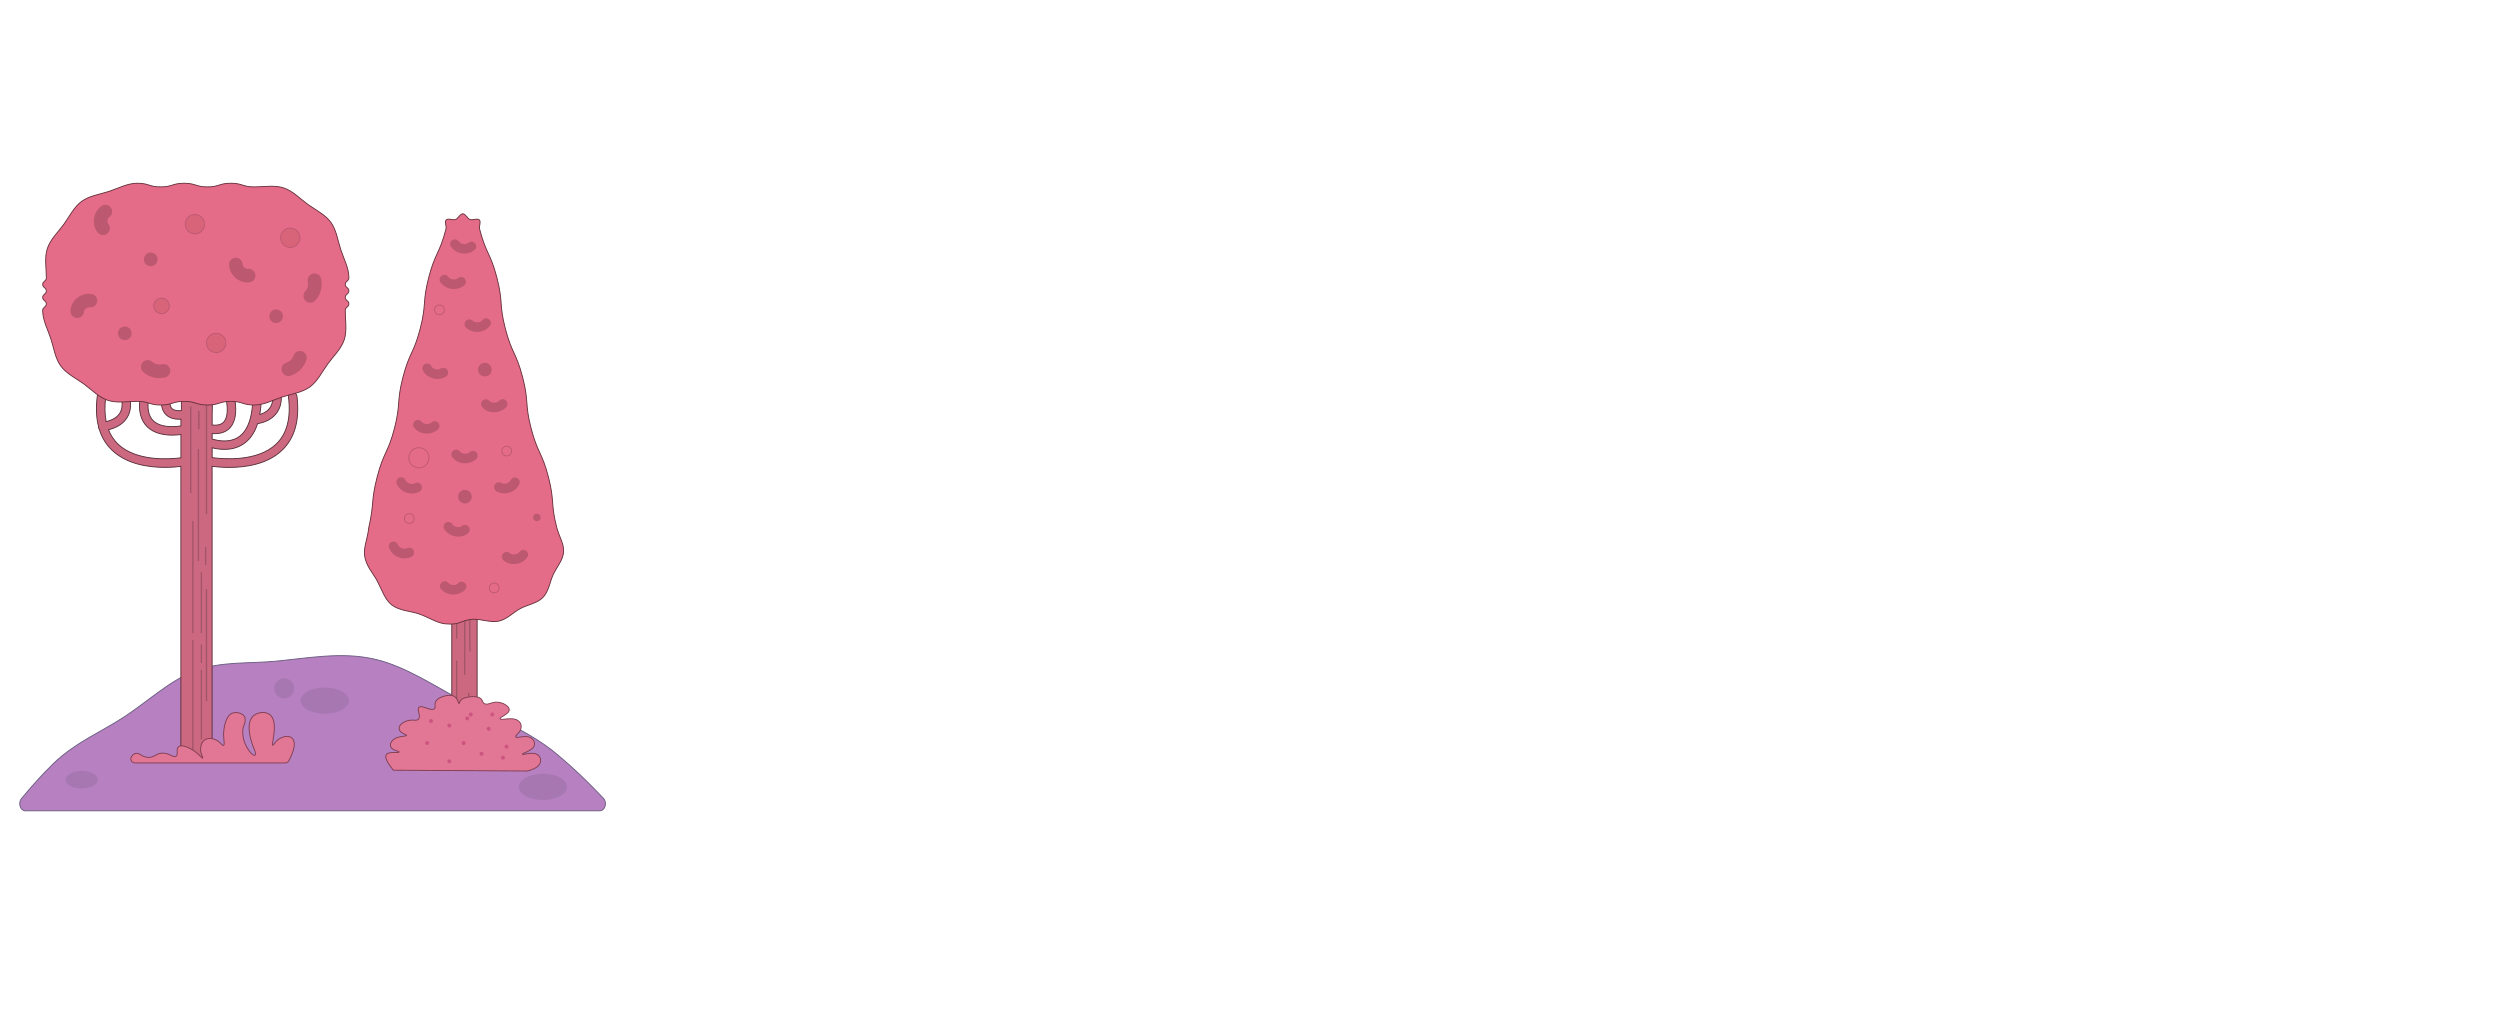 <svg version="1.1" id="Layer_2_00000024710647322581625730000015237847114803384196_" xmlns="http://www.w3.org/2000/svg" x="0" y="0" viewBox="0 0 5476 2249.7" style="enable-background:new 0 0 5476 2249.7" xml:space="preserve"><style>.st1{fill:#a777b2}.st2,.st3{fill:#cc6981;stroke:#592e38;stroke-width:2;stroke-miterlimit:10}.st3{fill:none;stroke:#a35467;stroke-width:3;stroke-linecap:round}.st4{fill:#e56c89}.st5{fill:none;stroke:#662f3a;stroke-width:2;stroke-miterlimit:10}.st6{fill:#bc5870}.st7,.st8,.st9{fill:#d8647a;stroke:#bc5870;stroke-width:2;stroke-miterlimit:10}.st8,.st9{fill:none}.st9{fill:#e27695;stroke:#7f3d4f}.st10{fill:#cc547f}</style><path d="M55.7 1776h1258c11.6 0 16.9-17.9 8.1-27.3-33.1-35.1-66.4-67.2-102.3-97-62-51.4-132.9-77.3-197.2-111.3-68.3-36.1-133-80.9-202.2-96.7-72.1-16.4-145.2-2.1-216.4 4.6-58.2 5.6-118.6-.1-175 20.7-55.2 20.4-103.4 66.2-155.9 100.8-50.6 33.2-108.1 56.6-155.3 102.2-25.3 24.5-48.1 50.1-70.6 77.4-7.9 9.8-2.4 26.6 8.8 26.6z" style="fill:#b680c1;stroke:#685c7f;stroke-width:2;stroke-miterlimit:10"/><ellipse class="st1" cx="1189.3" cy="1723.6" rx="52.8" ry="28.7"/><ellipse class="st1" cx="711.4" cy="1534.7" rx="52.8" ry="28.7"/><ellipse class="st1" cx="1119.3" cy="1655.5" rx="21.9" ry="21.8"/><ellipse class="st1" cx="622.7" cy="1507.8" rx="21.9" ry="21.8"/><ellipse class="st1" cx="178.9" cy="1707.8" rx="35.3" ry="19.2"/><path class="st2" d="M650.4 867.8c-.6-5.1-5.3-8.7-10.4-8.1-5.1.6-8.7 5.3-8.1 10.4 5.7 46.1-3.6 80.9-27.8 103.4-41 38.1-114.3 32.3-139.4 28.9v-21.6c7.6 1.9 17 3.5 26.9 3.5 12.8 0 26.6-2.6 39.3-10.4 15.3-9.4 26.5-24.8 33.3-46 5.7-.9 14-2.8 22.4-7.1 13.8-7.1 30.2-21.9 29.7-52-.1-5.1-4.3-9.2-9.5-9.1-5.1.1-9.2 4.3-9.1 9.5.3 16.5-5.9 27.9-19.1 34.9-3.2 1.7-6.5 2.9-9.5 3.8 1.8-10.4 2.9-21.8 3.2-34.2.1-5.1-4-9.4-9.1-9.5s-9.4 4-9.5 9.1c-.4 16.5-2.2 30.9-5.4 43.1-.2.4-.3.9-.4 1.3-5.3 19.2-14.3 32.8-26.7 40.5-18.9 11.7-42.6 7.6-56.5 3.5v-12.1c2.1.2 4.2.3 6.2.3 11.6 0 21.6-3.2 29.1-9.4 15-12.4 19.7-35.4 14-68.5-.9-5.1-5.7-8.4-10.8-7.6-5.1.9-8.5 5.7-7.6 10.8 4.5 25.6 1.9 43.2-7.4 50.9-6.3 5.2-15.7 5.8-23.5 4.8v-23.2c0-3.3 1.8-46.7-1.3-46.7-6.5 0-20.8-4.4-64.1-4.4-3.6 0-1.4 40.8-1.9 42.7-6.4.7-15 .5-20-3.7-4.4-3.7-6-10.8-4.9-21.1.6-5.1-3.1-9.7-8.2-10.3-5.1-.6-9.7 3.1-10.3 8.2-1.9 16.9 1.9 29.5 11.4 37.5 6.5 5.5 15.6 8.4 26.4 8.4.8 0 1.7 0 2.5-.1.7 0 1.4-.1 2-.1V933c-4.9.7-11.4 1.4-18.7 1.5-12.8.1-30.4-2.1-41.5-12.5-10.9-10.2-14.4-27.5-10.2-51.3.9-5.1-2.5-9.9-7.6-10.8s-9.9 2.5-10.8 7.6c-5.3 30.4 0 53.4 15.9 68.2 14.9 13.9 36.2 17.4 53.9 17.4 7.2 0 13.7-.6 19-1.3v51c-27 3.4-97.1 7.8-137-29.2-9.5-8.9-16.7-19.6-21.6-32.3 19.4-4.8 33.2-14 41.1-27.3 13.2-22.2 4.5-47.1 4.1-48.1-1.7-4.8-7.1-7.3-11.9-5.6-4.8 1.7-7.3 7.1-5.6 11.9.1.2 6 17.8-2.6 32.3-5.4 9.1-15.6 15.4-30.3 19-3.1-15.6-3.5-33.4-1-53.3.6-5.1-3-9.7-8.1-10.4-5.1-.6-9.7 3-10.4 8.1-3 24.6-2.2 46.4 2.6 65.5-.1.8-.1 1.6 0 2.4.2 1.6.9 3.1 1.8 4.3 5.7 18.7 15.5 34.4 29.2 47.1 32.1 29.8 79 36.5 114.5 36.5 14 0 26.3-1 35.1-2.1v610.7c0 18.9 15.3 34.2 34.2 34.2 18.9 0 34.2-15.3 34.2-34.2v-610.9c9 1.2 22.2 2.4 37.5 2.4 35.5 0 82.5-6.7 114.5-36.5 29-26.9 40.3-67 33.8-119.5z"/><path class="st3" d="M417.8 891.6v187.1m16.8-94.1v243m-12.1-84.8v243m18.6-131.3v131.3m0 26.9v38.2m0 17.6v149.9m11.2-736.1v243m0 166.4v243m-1.9-336v38.2m-27.9 166.5v252.3m13-754.8v38.2"/><path class="st4" d="M764.2 608.7c0 7.1-8 7.1-8 14.2s8 7.1 8 14.2-8 7.1-8 14.2 8 7.1 8 14.2-8 7.1-8 14.2c0 21.9 4.3 44.3-2.1 64.1-6.7 20.5-23.5 36-36 53.1-12.5 17.2-22.2 38-39.4 50.6-17.1 12.4-39.7 15.2-60.2 21.9-19.8 6.4-39.7 17.7-61.6 17.7-25.6 0-25.6-8-51.2-8s-25.6 8-51.2 8-25.6-8-51.2-8-25.6 8-51.2 8-25.6-8-51.2-8c-21.9 0-44.3 4.3-64.1-2.1-20.5-6.7-36-23.5-53.1-36-17.2-12.5-38-22.2-50.6-39.4-12.4-17.1-15.2-39.7-21.9-60.2-6.4-19.8-17.7-39.7-17.7-61.6 0-7.1 8-7.1 8-14.2s-8-7.1-8-14.2 8-7.1 8-14.2-8-7.1-8-14.2 8-7.1 8-14.2c0-21.9-4.3-44.3 2.1-64.1 6.7-20.5 23.5-36 36-53.1 12.5-17.2 22.2-38 39.4-50.6 17.1-12.4 39.7-15.2 60.2-21.9 19.8-6.4 39.7-17.7 61.6-17.7 25.6 0 25.6 8 51.2 8s25.6-8 51.2-8 25.6 8 51.2 8 25.6-8 51.2-8 25.6 8 51.2 8c21.9 0 44.3-4.3 64.1 2.1 20.5 6.7 36 23.5 53.1 36 17.2 12.5 38 22.2 50.6 39.4 12.4 17.1 15.2 39.7 21.9 60.2 6.4 19.8 17.7 39.7 17.7 61.6z"/><path class="st5" d="M764.2 608.7c0 7.1-8 7.1-8 14.2s8 7.1 8 14.2-8 7.1-8 14.2 8 7.1 8 14.2-8 7.1-8 14.2c0 21.9 4.3 44.3-2.1 64.1-6.7 20.5-23.5 36-36 53.1-12.5 17.2-22.2 38-39.4 50.6-17.1 12.4-39.7 15.2-60.2 21.9-19.8 6.4-39.7 17.7-61.6 17.7-25.6 0-25.6-8-51.2-8s-25.6 8-51.2 8-25.6-8-51.2-8-25.6 8-51.2 8-25.6-8-51.2-8c-21.9 0-44.3 4.3-64.1-2.1-20.5-6.7-36-23.5-53.1-36-17.2-12.5-38-22.2-50.6-39.4-12.4-17.1-15.2-39.7-21.9-60.2-6.4-19.8-17.7-39.7-17.7-61.6 0-7.1 8-7.1 8-14.2s-8-7.1-8-14.2 8-7.1 8-14.2-8-7.1-8-14.2 8-7.1 8-14.2c0-21.9-4.3-44.3 2.1-64.1 6.7-20.5 23.5-36 36-53.1 12.5-17.2 22.2-38 39.4-50.6 17.1-12.4 39.7-15.2 60.2-21.9 19.8-6.4 39.7-17.7 61.6-17.7 25.6 0 25.6 8 51.2 8s25.6-8 51.2-8 25.6 8 51.2 8 25.6-8 51.2-8 25.6 8 51.2 8c21.9 0 44.3-4.3 64.1 2.1 20.5 6.7 36 23.5 53.1 36 17.2 12.5 38 22.2 50.6 39.4 12.4 17.1 15.2 39.7 21.9 60.2 6.4 19.8 17.7 39.7 17.7 61.6z"/><path class="st6" d="M273.3 745c3.8 0 7.9-1.7 10.6-4.4 2.6-2.6 4.6-6.9 4.4-10.6-.2-3.9-1.4-7.9-4.4-10.6-2.9-2.7-6.5-4.4-10.6-4.4-3.8 0-7.9 1.7-10.6 4.4-2.6 2.6-4.6 6.9-4.4 10.6.2 3.9 1.4 7.9 4.4 10.6 2.9 2.7 6.5 4.4 10.6 4.4zm-50-294.4c-2.1 1.4-4.2 3-6 4.8-1.9 1.8-3.4 4-4.9 6-2.3 3.2-3.9 7.1-5.1 10.8-.4 1.3-.7 2.7-1 4-.4 2.6-.8 5.3-.9 8 0 2 .3 4 .5 6 .3 2 .6 4 1.2 6 .8 2.6 1.9 5.1 3.1 7.5 1.3 2.5 3.1 4.7 4.9 6.9 2.3 2.8 7.1 4.4 10.6 4.4 3.7 0 8.1-1.6 10.6-4.4 2.6-2.9 4.6-6.6 4.4-10.6-.2-1.3-.4-2.7-.5-4-.7-2.5-2-4.7-3.9-6.6-.2-.2-.4-.5-.6-.8.8 1 1.6 2 2.3 3-1.2-1.5-2.1-3.2-2.8-4.9l1.5 3.6c-.8-2-1.3-4-1.7-6.1.2 1.3.4 2.7.5 4-.3-2.4-.3-4.9 0-7.3-.2 1.3-.4 2.7-.5 4 .3-2.4 1-4.8 1.9-7.1l-1.5 3.6c.8-2 1.9-3.8 3.2-5.5-.8 1-1.6 2-2.3 3 1.2-1.5 2.5-2.9 4-4-1 .8-2 1.6-3 2.3.3-.3.7-.5 1-.8 3.3-2.2 5.8-5 6.9-9 1-3.6.5-8.4-1.5-11.6-2.1-3.2-5.1-6-9-6.9-3.6-.6-8.1-.6-11.4 1.7zm419.3 329.1c-.4 1.2-.8 2.3-1.3 3.5l1.5-3.6c-1.3 2.9-2.9 5.7-4.8 8.2.8-1 1.6-2 2.3-3-2 2.6-4.4 5-7 7 1-.8 2-1.6 3-2.3-2.6 2-5.5 3.7-8.6 5l3.6-1.5c-1.1.5-2.3.9-3.5 1.2-3.7 1.1-7 3.5-9 6.9-1.9 3.2-2.7 8-1.5 11.6s3.4 7.1 6.9 9 7.7 2.7 11.6 1.5c16.9-5.2 30.3-18.5 35.6-35.4 1.1-3.6.4-8.3-1.5-11.6-1.8-3.1-5.4-6.1-9-6.9-3.8-.9-8.1-.7-11.6 1.5-3.2 2.1-5.5 5.1-6.7 8.9z"/><circle class="st7" cx="635.8" cy="520.8" r="21.2"/><path class="st6" d="M354 798c-1.3.3-2.6.6-3.8.7 1.3-.2 2.7-.4 4-.5-3.4.4-6.8.4-10.2 0 1.3.2 2.7.4 4 .5-3.4-.5-6.7-1.4-9.8-2.7l3.6 1.5c-3-1.3-5.8-2.9-8.5-4.9 1 .8 2 1.6 3 2.3-.7-.6-1.4-1.1-2.1-1.8-3-2.7-6.5-4.4-10.6-4.4-3.7 0-8.1 1.6-10.6 4.4-2.6 2.9-4.6 6.6-4.4 10.6.2 3.8 1.4 8 4.4 10.6 6.5 5.8 14.2 10.2 22.8 12.3 8.6 2.2 17.6 2.2 26.2.1 3.6-.9 7.1-3.7 9-6.9 1.9-3.2 2.7-8 1.5-11.6s-3.4-7.1-6.9-9c-3.6-1.6-7.5-2.2-11.6-1.2z"/><circle class="st7" cx="353.9" cy="670.1" r="17"/><circle class="st7" cx="473.5" cy="751.2" r="21.2"/><path class="st6" d="M201.9 644.3c-3-.5-6.1-1-9.1-.8s-6.1.6-9 1.4c-2.9.8-5.7 2-8.3 3.4s-4.9 3.2-7.2 5c-3.7 2.9-6.9 6.8-9.2 10.9-3.1 5.4-4.6 11.1-5 17.3-.3 3.7 1.9 8.1 4.4 10.6 2.6 2.6 6.9 4.6 10.6 4.4 3.9-.2 7.9-1.4 10.6-4.4.8-1 1.6-2 2.3-3 1.4-2.3 2-4.9 2-7.6 0-.5.1-.9.1-1.4-.2 1.3-.4 2.7-.5 4 .3-2 .8-4 1.6-5.9l-1.5 3.6c.9-2 2-3.8 3.3-5.6-.8 1-1.6 2-2.3 3 1.4-1.8 3.1-3.4 4.9-4.8-1 .8-2 1.6-3 2.3 1.8-1.4 3.8-2.6 5.9-3.5l-3.6 1.5c2.1-.9 4.3-1.5 6.6-1.8-1.3.2-2.7.4-4 .5 1.9-.2 3.9-.2 5.8 0-1.3-.2-2.7-.4-4-.5.2 0 .5.1.7.1 2 .6 4 .7 6 .3 2-.1 3.9-.7 5.6-1.8 3.1-1.8 6.1-5.4 6.9-9 .9-3.8.7-8.1-1.5-11.6-2.1-2.8-5.3-6-9.1-6.6zm403 63.4c3.8 0 7.9-1.7 10.6-4.4 2.6-2.6 4.6-6.9 4.4-10.6-.2-3.9-1.4-7.9-4.4-10.6-2.9-2.7-6.5-4.4-10.6-4.4-3.8 0-7.9 1.7-10.6 4.4-2.6 2.6-4.6 6.9-4.4 10.6.2 3.9 1.4 7.9 4.4 10.6 2.9 2.7 6.5 4.4 10.6 4.4z"/><circle class="st7" cx="426.9" cy="491.1" r="21.2"/><path class="st6" d="M501.7 579.4c.2 6.2 1.7 11.7 4.5 17.3 1.4 2.7 3.2 5.1 5.1 7.4 1.1 1.4 2.3 2.6 3.6 3.8 4.7 4.1 9.4 6.9 15.3 9 2.8 1 5.7 1.3 8.7 1.7 1.9.2 3.7.3 5.6.1 2.1.1 4-.4 5.8-1.3 1.9-.6 3.5-1.6 4.8-3.1 2.6-2.6 4.6-6.9 4.4-10.6-.2-3.9-1.4-7.9-4.4-10.6-2.7-2.5-6.7-4.8-10.6-4.4-1.9.2-3.7.2-5.6-.1 1.3.2 2.7.4 4 .5-2.1-.3-4.1-.9-6-1.6l3.6 1.5c-2.2-.9-4.2-2.1-6-3.5 1 .8 2 1.6 3 2.3-1.9-1.4-3.5-3.1-5-4.9.8 1 1.6 2 2.3 3-1.4-1.8-2.5-3.6-3.4-5.7l1.5 3.6c-.8-1.9-1.4-3.9-1.7-6 .2 1.3.4 2.7.5 4-.1-.8-.2-1.6-.2-2.4-.1-3.9-1.6-7.8-4.4-10.6-2.6-2.6-6.9-4.6-10.6-4.4-3.9.2-7.9 1.4-10.6 4.4-2.5 2.9-4.3 6.6-4.2 10.6zm-171.5 3.7c3.8 0 7.9-1.7 10.6-4.4 2.6-2.6 4.6-6.9 4.4-10.6-.2-3.9-1.4-7.9-4.4-10.6-2.9-2.7-6.5-4.4-10.6-4.4-3.8 0-7.9 1.7-10.6 4.4-2.6 2.6-4.6 6.9-4.4 10.6.2 3.9 1.4 7.9 4.4 10.6 2.9 2.7 6.5 4.4 10.6 4.4z"/><g><path class="st6" d="M674.4 617.8c.2 1 .4 2 .6 3.1-.2-1.3-.4-2.7-.5-4 .4 3.3.4 6.7 0 10 .2-1.3.4-2.7.5-4-.5 3.5-1.4 6.8-2.7 10.1l1.5-3.6c-1.3 3-2.9 5.8-4.8 8.4.8-1 1.6-2 2.3-3-.7.9-1.5 1.8-2.3 2.7-2.7 2.9-4.4 6.6-4.4 10.6 0 3.7 1.6 8.1 4.4 10.6 2.9 2.6 6.6 4.6 10.6 4.4 3.9-.2 7.9-1.5 10.6-4.4 5.9-6.4 10.4-14.1 12.6-22.6 2.3-8.6 2.4-17.5.5-26.2-.8-3.6-3.8-7.2-6.9-9-3.2-1.9-8-2.7-11.6-1.5s-7.1 3.4-9 6.9c-1.9 3.7-2.4 7.5-1.4 11.5z"/></g><g><path class="st2" d="M989.6 1252.2h55.5v376.9h-55.5v-376.9z"/><path class="st3" d="M1000.3 1305.2c-.2 13.2-.2 27.2 0 39.8m0 15.4v37.3m17.6-72.5v151.6m11.4-171.8c-.3 40.4-.3 80.4 0 120.8m-29 22.4v151.6m26.4-81.3v98.8"/><path class="st4" d="M1037.2 1356.3c19.1 0 38.5 7.9 55.2 4.2 18.6-4.1 32.2-19.6 47.4-27.6 16.7-8.7 37.1-11.6 49.3-24.1 12.9-13.2 15.1-33.7 22.5-50 7.5-16.3 21.5-31.5 22.9-49.8 1.3-17.4-10.1-34.6-14.8-52.8-14.1-54.5-4.4-57-18.5-111.6-14.1-54.5-23.8-52-37.9-106.6-14.1-54.5-4.4-57-18.5-111.6-14.1-54.5-23.8-52-37.9-106.6-14.1-54.5-4.4-57-18.5-111.6-14.1-54.5-23.8-52-37.9-106.6-1.6-6.1 3.6-16-.6-20s-14.5 1.3-20.3-.7c-5.5-1.9-9.9-12.6-15.9-12.6s-10.3 10.7-15.9 12.6c-5.8 2-16.1-3.4-20.3.7-4.2 4 1 13.9-.6 20-14.1 54.5-23.8 52-37.9 106.6-14.1 54.5-4.4 57-18.5 111.6-14.1 54.5-23.8 52-37.9 106.6-14.1 54.5-4.4 57-18.5 111.6-14.1 54.5-23.8 52-37.9 106.6-14.1 54.5-5.9 56.6-18.5 111.5-2.1 22.8-11.6 42.7-9.1 60.9 3.1 22.7 18.9 39 27.6 55.3 10.4 19.4 16.6 40.9 32.1 52.8 16.7 12.8 40.1 13.1 58.9 19.4 20.7 6.9 39.6 20.2 58 21.9 35.6 3.2 31.4-7.9 62-10.1z"/><path class="st5" d="M1037.2 1356.3c19.1 0 38.5 7.9 55.2 4.2 18.6-4.1 32.2-19.6 47.4-27.6 16.7-8.7 37.1-11.6 49.3-24.1 12.9-13.2 15.1-33.7 22.5-50 7.5-16.3 21.5-31.5 22.9-49.8 1.3-17.4-10.1-34.6-14.8-52.8-14.1-54.5-4.4-57-18.5-111.6-14.1-54.5-23.8-52-37.9-106.6-14.1-54.5-4.4-57-18.5-111.6-14.1-54.5-23.8-52-37.9-106.6-14.1-54.5-4.4-57-18.5-111.6-14.1-54.5-23.8-52-37.9-106.6-1.6-6.1 3.6-16-.6-20s-14.5 1.3-20.3-.7c-5.5-1.9-9.9-12.6-15.9-12.6s-10.3 10.7-15.9 12.6c-5.8 2-16.1-3.4-20.3.7-4.2 4 1 13.9-.6 20-14.1 54.5-23.8 52-37.9 106.6-14.1 54.5-4.4 57-18.5 111.6-14.1 54.5-23.8 52-37.9 106.6-14.1 54.5-4.4 57-18.5 111.6-14.1 54.5-23.8 52-37.9 106.6-14.1 54.5-5.9 56.6-18.5 111.5-2.1 22.8-11.6 42.7-9.1 60.9 3.1 22.7 18.9 39 27.6 55.3 10.4 19.4 16.6 40.9 32.1 52.8 16.7 12.8 40.1 13.1 58.9 19.4 20.7 6.9 39.6 20.2 58 21.9 35.6 3.2 31.4-7.9 62-10.1z"/><path class="st6" d="M1062 824.6c3.8 0 7.9-1.7 10.6-4.4 2.6-2.6 4.6-6.9 4.4-10.6-.2-3.9-1.4-7.9-4.4-10.6-2.9-2.7-6.5-4.4-10.6-4.4-3.8 0-7.9 1.7-10.6 4.4-2.6 2.6-4.6 6.9-4.4 10.6.2 3.9 1.4 7.9 4.4 10.6 2.9 2.7 6.5 4.4 10.6 4.4z"/><circle class="st8" cx="962.6" cy="678.6" r="10.6"/><path class="st6" d="M1020.6 717.6c11.3 10.8 29 12.3 42.5 4.9 3.4-1.9 6.7-4.4 9.1-7.5 1.8-2.3 3.1-4.4 3.1-7.4 0-2.6-1.1-5.7-3.1-7.4-2-1.8-4.6-3.2-7.4-3.1-2.6.1-5.7.9-7.4 3.1-1.1 1.4-2.4 2.7-3.9 3.8.7-.5 1.4-1.1 2.1-1.6-1.6 1.2-3.4 2.2-5.2 3 .8-.4 1.7-.7 2.5-1.1-2.2.9-4.5 1.5-6.8 1.9.9-.1 1.9-.3 2.8-.4-2.5.3-4.9.3-7.4 0 .9.1 1.9.3 2.8.4-2.2-.3-4.4-.9-6.5-1.7.8.4 1.7.7 2.5 1.1-1.9-.8-3.6-1.8-5.2-3 .7.5 1.4 1.1 2.1 1.6-.6-.5-1.2-1-1.7-1.5-2-1.9-4.7-3.1-7.4-3.1-2.6 0-5.7 1.1-7.4 3.1-1.8 2-3.2 4.6-3.1 7.4 0 2.8.9 5.6 3 7.5zM926.4 812c3.3 6.2 9 11.5 15.5 14.4 3.8 1.7 7.4 2.8 11.5 3.4 4.1.6 7.9.4 12.1-.3 3.8-.7 7.7-2.3 11-4.4 2.3-1.5 4.1-3.6 4.8-6.3.7-2.5.4-5.9-1.1-8.1-1.4-2.2-3.6-4.2-6.3-4.8-2.7-.6-5.7-.5-8.1 1.1-1.1.7-2.2 1.3-3.3 1.8.8-.4 1.7-.7 2.5-1.1-1.9.8-4 1.4-6.1 1.7.9-.1 1.9-.3 2.8-.4-2.3.3-4.6.3-6.9 0 .9.1 1.9.3 2.8.4-2.5-.3-5-1-7.3-2 .8.4 1.7.7 2.5 1.1-2-.9-3.9-2-5.7-3.3.7.5 1.4 1.1 2.1 1.6-1.6-1.2-3-2.6-4.2-4.2.5.7 1.1 1.4 1.6 2.1-.8-1-1.4-2.1-2-3.2-2.6-4.9-9.7-6.8-14.4-3.8-4.9 3.1-6.5 9.1-3.8 14.3zm130.3 80.6c4.8 5.2 11.8 8.8 18.8 9.9 4.1.6 7.9.8 12 .2 4.1-.6 7.7-1.7 11.5-3.5 3.5-1.7 6.9-4.2 9.5-7.1 1.9-2.1 3.1-4.6 3.1-7.4 0-2.6-1.1-5.7-3.1-7.4-2-1.8-4.6-3.2-7.4-3.1-2.7.1-5.6 1-7.4 3.1-.9 1-2 2-3.1 2.9.7-.5 1.4-1.1 2.1-1.6-1.6 1.2-3.2 2.1-5 2.9.8-.4 1.7-.7 2.5-1.1-2.2.9-4.5 1.5-6.9 1.9.9-.1 1.9-.2 2.8-.4-2.5.3-5 .3-7.5 0 .9.1 1.9.3 2.8.4-2.3-.3-4.4-.9-6.5-1.8.8.4 1.7.7 2.5 1.1-1.9-.8-3.6-1.8-5.3-3.1.7.5 1.4 1.1 2.1 1.6-.9-.7-1.8-1.5-2.6-2.4-3.8-4-11.1-4.1-14.8 0-4.1 4.4-4.1 10.6-.1 14.9zm-148.8 45c4.3 5.5 11.2 9.4 18 11.1 3.5.8 7.2 1.3 10.8 1.1 3.6-.2 7.4-.7 10.8-2.1 4.6-1.8 8.5-4 12.1-7.4 4-3.8 4.1-11.1 0-14.8-4.3-3.9-10.6-4-14.8 0-.6.5-1.1 1-1.7 1.5.7-.5 1.4-1.1 2.1-1.6-1.5 1.2-3.2 2.1-5 2.9.8-.4 1.7-.7 2.5-1.1-2.1.9-4.2 1.4-6.5 1.8.9-.1 1.9-.2 2.8-.4-2.5.3-4.9.3-7.4 0 .9.1 1.9.3 2.8.4-2.3-.3-4.6-.9-6.8-1.8.8.4 1.7.7 2.5 1.1-2-.8-3.8-1.9-5.5-3.2.7.5 1.4 1.1 2.1 1.6-1.4-1.1-2.7-2.4-3.9-3.8-1.5-2-5-3.1-7.4-3.1-2.6 0-5.7 1.1-7.4 3.1-1.8 2-3.2 4.6-3.1 7.4.1.9.2 1.9.4 2.8.4 1.6 1.3 3.2 2.6 4.5zm79.4-397.8c4.6 6.8 11.1 11.5 18.9 14 6.8 2.2 14.8 2.3 21.6.2 4.7-1.5 8.6-3.8 12.4-6.9 2-1.6 3.1-5 3.1-7.4 0-2.6-1.1-5.7-3.1-7.4-2-1.8-4.6-3.2-7.4-3.1-.9.1-1.9.3-2.8.4-1.8.5-3.3 1.4-4.6 2.7-.2.1-.3.3-.5.4.7-.5 1.4-1.1 2.1-1.6-1.5 1.2-3.2 2.1-4.9 2.9.8-.4 1.7-.7 2.5-1.1-2.1.9-4.2 1.4-6.4 1.8.9-.1 1.9-.3 2.8-.4-2.4.3-4.9.3-7.3 0 .9.1 1.9.2 2.8.4-2.3-.3-4.6-.9-6.8-1.8.8.4 1.7.7 2.5 1.1-2.1-.9-4-2-5.8-3.3.7.5 1.4 1.1 2.1 1.6-1.5-1.2-2.8-2.5-4-4 .5.7 1.1 1.4 1.6 2.1-.3-.3-.5-.7-.7-1-1.6-2.3-3.5-4.1-6.3-4.8-2.5-.7-5.9-.4-8.1 1.1-2.2 1.4-4.2 3.6-4.8 6.3-.5 2.4-.4 5.5 1.1 7.8zm4.3 462.9c4.3 5.5 11.2 9.4 18 11.1 3.5.8 7.2 1.3 10.8 1.1 3.6-.2 7.4-.7 10.8-2.1 4.6-1.8 8.5-4 12.1-7.4 4-3.8 4.1-11.1 0-14.8-4.3-3.9-10.6-4-14.8 0-.6.5-1.1 1-1.7 1.5.7-.5 1.4-1.1 2.1-1.6-1.5 1.2-3.2 2.1-5 2.9.8-.4 1.7-.7 2.5-1.1-2.1.9-4.2 1.4-6.5 1.8.9-.1 1.9-.2 2.8-.4-2.5.3-4.9.3-7.4 0 .9.1 1.9.2 2.8.4-2.3-.3-4.6-.9-6.8-1.8.8.4 1.7.7 2.5 1.1-2-.8-3.8-1.9-5.5-3.2.7.5 1.4 1.1 2.1 1.6-1.4-1.1-2.7-2.4-3.9-3.8-1.6-2-5-3.1-7.4-3.1-2.6 0-5.7 1.1-7.4 3.1-1.8 2-3.2 4.6-3.1 7.4.1.9.2 1.9.4 2.8.4 1.7 1.3 3.2 2.6 4.5zm95.9 73.5c13.5 8 31 5.1 42.5-5.1 2.9-2.6 5.5-5.9 7.1-9.4 1.2-2.6 1.8-5.2 1.1-8.1-.7-2.4-2.6-5.1-4.8-6.3-2.4-1.3-5.4-1.9-8.1-1.1-2.5.8-5.1 2.4-6.3 4.8-.7 1.4-1.5 2.8-2.5 4 .5-.7 1.1-1.4 1.6-2.1-1.2 1.6-2.7 3-4.2 4.2.7-.5 1.4-1.1 2.1-1.6-1.9 1.4-3.9 2.6-6 3.5.8-.4 1.7-.7 2.5-1.1-2.3.9-4.6 1.6-7 1.9.9-.1 1.9-.3 2.8-.4-2.3.3-4.6.3-6.9 0 .9.1 1.9.2 2.8.4-2-.3-3.9-.8-5.8-1.6.8.4 1.7.7 2.5 1.1-1-.4-1.9-.9-2.8-1.4-2.3-1.4-5.5-1.8-8.1-1.1-2.4.7-5.1 2.6-6.3 4.8-2.7 5.3-1.3 11.6 3.8 14.6zm-217.6-14.8c2.9 6.4 8.6 11.9 14.7 15.1 6.3 3.3 13.8 5.2 20.9 4.4 4.9-.6 9.3-1.7 13.7-4.2 2.3-1.3 4.1-3.8 4.8-6.3.7-2.5.4-5.9-1.1-8.1-3.1-4.8-9.2-6.6-14.4-3.8-.7.4-1.5.8-2.3 1.1.8-.4 1.7-.7 2.5-1.1-1.9.8-3.8 1.3-5.8 1.6.9-.1 1.9-.2 2.8-.4-2.3.3-4.7.3-7 0 .9.1 1.9.2 2.8.4-2.4-.4-4.8-1-7.1-2 .8.4 1.7.7 2.5 1.1-2.1-.9-4-2-5.8-3.4.7.5 1.4 1.1 2.1 1.6-1.7-1.3-3.2-2.8-4.5-4.5.5.7 1.1 1.4 1.6 2.1-1-1.4-1.9-2.8-2.6-4.4-1-2.3-4-4.2-6.3-4.8-2.5-.7-5.9-.4-8.1 1.1-2.2 1.4-4.2 3.6-4.8 6.3-.1.9-.3 1.9-.4 2.8.4 2 .8 3.8 1.8 5.4zm103.2 97.6c8.3 13.2 24.9 19.1 39.9 15.3 3.8-1 7.6-2.6 10.8-5 2.3-1.7 4-3.4 4.8-6.3.7-2.5.4-5.9-1.1-8.1-1.4-2.2-3.6-4.2-6.3-4.8-2.6-.6-5.9-.6-8.1 1.1-1.5 1.2-3.2 2.1-4.9 2.9.8-.4 1.7-.7 2.5-1.1-2 .8-4 1.3-6.1 1.6.9-.1 1.9-.2 2.8-.4-2.4.3-4.9.3-7.3 0 .9.1 1.9.2 2.8.4-2.3-.3-4.6-1-6.8-1.8.8.4 1.7.7 2.5 1.1-2.1-.9-4-2-5.8-3.3.7.5 1.4 1.1 2.1 1.6-1.5-1.2-2.9-2.5-4-4 .5.7 1.1 1.4 1.6 2.1-.5-.6-.9-1.2-1.3-1.8-1.4-2.3-3.6-4.1-6.3-4.8-2.5-.7-5.9-.4-8.1 1.1-2.2 1.4-4.2 3.6-4.8 6.3-.6 2.5-.4 5.5 1.1 7.9zM852 1199.7c1.7 4.3 3.7 7.8 6.7 11.3 2.3 2.7 5.3 5 8.4 6.8s6.6 3.3 10 4.1c3.5.8 7.3 1.3 10.9 1.1 5-.4 9.3-1.5 13.8-3.8 2.3-1.1 4.2-3.9 4.8-6.3.7-2.5.4-5.9-1.1-8.1-1.4-2.2-3.6-4.2-6.3-4.8-2.9-.7-5.5-.3-8.1 1.1-.5.2-1 .5-1.5.7.8-.4 1.7-.7 2.5-1.1-1.9.8-3.8 1.3-5.8 1.5.9-.1 1.9-.3 2.8-.4-2.2.3-4.4.2-6.7-.1.9.1 1.9.3 2.8.4-2.3-.3-4.6-1-6.8-1.9.8.4 1.7.7 2.5 1.1-2.2-.9-4.2-2.1-6.1-3.5.7.5 1.4 1.1 2.1 1.6-1.7-1.3-3.2-2.8-4.5-4.5.5.7 1.1 1.4 1.6 2.1-1.2-1.5-2.1-3.2-2.9-4.9.4.8.7 1.7 1.1 2.5-.1-.2-.2-.4-.2-.6-1-2.6-2.3-4.8-4.8-6.3-2.3-1.3-5.6-1.9-8.1-1.1s-5 2.4-6.3 4.8c-1 2.6-1.8 5.7-.8 8.3zm114.8 91.4c2.3 2.7 5.3 5 8.4 6.7s6.6 3.1 10.1 3.7c3.5.7 7.2 1.1 10.7.7 2.2-.2 4.5-.5 6.6-1.1 2.1-.5 4.2-1.4 6.2-2.3 3.6-1.6 6.9-4 9.7-6.8 1.9-2 3.1-4.7 3.1-7.4 0-2.6-1.1-5.7-3.1-7.4-2-1.8-4.6-3.2-7.4-3.1s-5.5 1-7.4 3.1c-.8.8-1.6 1.5-2.4 2.2.7-.5 1.4-1.1 2.1-1.6-1.6 1.2-3.4 2.3-5.3 3.1.8-.4 1.7-.7 2.5-1.1-2.1.9-4.3 1.4-6.5 1.8.9-.1 1.9-.2 2.8-.4-2.5.3-5 .3-7.5 0 .9.1 1.9.2 2.8.4-2.3-.3-4.4-.9-6.6-1.8.8.4 1.7.7 2.5 1.1-1.9-.8-3.7-1.8-5.3-3 .7.5 1.4 1.1 2.1 1.6-1.2-.9-2.3-2-3.3-3.1-1.7-1.9-4.9-3.1-7.4-3.1-2.6 0-5.7 1.1-7.4 3.1-1.8 2-3.2 4.6-3.1 7.4s1.1 5.2 3.1 7.3zm135.5-64c3.5 3 7 5 11.3 6.6 3.4 1.3 7.1 1.8 10.7 1.9 7.1.3 14.8-1.7 20.8-5.5 4.1-2.6 7.3-5.9 10.2-9.9 1.5-2.1 1.7-5.7 1.1-8.1-.7-2.4-2.6-5.1-4.8-6.3-2.4-1.3-5.4-1.9-8.1-1.1-2.7.9-4.6 2.5-6.3 4.8-.2.3-.4.5-.6.8.5-.7 1.1-1.4 1.6-2.1-1.2 1.5-2.5 2.9-4 4 .7-.5 1.4-1.1 2.1-1.6-1.7 1.3-3.5 2.4-5.5 3.2.8-.4 1.7-.7 2.5-1.1-2.3 1-4.6 1.6-7.1 1.9.9-.1 1.9-.3 2.8-.4-2.4.3-4.9.3-7.3 0 .9.1 1.9.3 2.8.4-2.2-.3-4.4-.9-6.4-1.8.8.4 1.7.7 2.5 1.1-1.8-.8-3.4-1.7-4.9-2.9.7.5 1.4 1.1 2.1 1.6-.3-.2-.5-.4-.7-.6-2.2-1.8-4.5-3.1-7.4-3.1-2.6 0-5.7 1.1-7.4 3.1-1.8 2-3.2 4.6-3.1 7.4.2 2.9 1 5.9 3.1 7.7z"/><circle class="st8" cx="1109.8" cy="988.1" r="10.6"/><circle class="st8" cx="917.5" cy="1002.7" r="22.1"/><path class="st6" d="M1018.4 1102.9c3.8 0 7.9-1.7 10.6-4.4 2.6-2.6 4.6-6.9 4.4-10.6-.2-3.9-1.4-7.9-4.4-10.6-2.9-2.7-6.5-4.4-10.6-4.4-3.8 0-7.9 1.7-10.6 4.4-2.6 2.6-4.6 6.9-4.4 10.6.2 3.9 1.4 7.9 4.4 10.6 2.9 2.7 6.6 4.4 10.6 4.4z"/><circle class="st8" cx="896.5" cy="1135.8" r="10.6"/><circle class="st8" cx="1082.5" cy="1287.8" r="10.6"/><circle class="st6" cx="1175.9" cy="1133.4" r="8.2"/><path class="st6" d="M964.3 617.8c2.7 3.8 5.5 6.6 9.3 9.2 2.9 2.1 6.4 3.5 9.8 4.6 6.8 2.1 14.8 2.1 21.6-.1 4.7-1.5 8.6-3.8 12.4-7 2-1.7 3.1-5 3.1-7.4 0-2.6-1.1-5.7-3.1-7.4-2-1.8-4.6-3.2-7.4-3.1-2.9.1-5.2 1.2-7.4 3.1-.3.3-.7.5-1 .8.7-.5 1.4-1.1 2.1-1.6-1.5 1.1-3.2 2.1-4.9 2.8.8-.4 1.7-.7 2.5-1.1-2 .8-4 1.3-6.1 1.7.9-.1 1.9-.3 2.8-.4-2.4.3-4.9.3-7.3 0 .9.1 1.9.2 2.8.4-2.4-.3-4.8-1-7.1-1.9.8.4 1.7.7 2.5 1.1-2-.8-3.8-1.9-5.5-3.2.7.5 1.4 1.1 2.1 1.6-1.5-1.2-2.9-2.5-4-4 .5.7 1.1 1.4 1.6 2.1-.2-.3-.4-.5-.6-.8-1.6-2.3-3.5-4.1-6.3-4.8-2.5-.7-5.9-.4-8.1 1.1-2.2 1.4-4.2 3.6-4.8 6.3-.7 2.5-.7 5.7 1 8z"/></g><path class="st9" d="M634.4 1613.8c-6.4-2.3-16.5.5-22.5 4.4-10.1 6.2-12.4 14.9-14.4 14.2-4.8-1.8 22.2-74.2-24.8-71.7-.4 0-.7 0-1.1.2-48.6 7.5-14.4 80.7-13.3 83.9 8.9 26.3-27.7-5.3-26.6-42.4.5-16.7 6.6-14.7 5-29.3-1.1-9.8-16.9-14.2-26.3-11.5-16.1 4.4-19.3 32.1-20.1 37.8-2.1 18.1 3.2 31.6-.7 33.2-3.4 1.4-7.1-8.9-19.3-13.1-2-.7-13.7-4.8-22.4 1.6-8.7 6.2-8.5 18.6-8.5 20.8.2 10.6 6 17.6 4.6 18.5-1.4 1.1-6.9-6.6-15.4-13.1-11.7-9.1-30.5-17.6-37.8-11.5-6 5 .5 16.9-5.3 20.8-5.5 3.7-12.6-6-27-6.9-16.3-1.1-19.9 10.8-35.5 9.2-13.5-1.4-17.6-10.8-26.3-8.5-3.5.9-6.2 3.4-8.5 6.6-4.3 6 0 14.2 7.5 14.2h328.8c3.4 0 6.4-1.8 8-4.6 6.8-12.7 22.4-45.4 1.9-52.8z"/><g><path class="st9" d="m1155.1 1688.8-293.4-1.7c-19.4-23.6-19.4-33.3-12.6-36.7 7.4-3.8 24.3-.9 25.2-3.1.7-1.8-10.8-2.9-16.2-8.2-6.5-6.4-2-17.3 9-22.4 9.9-4.6 23.1-3.6 23.4-6.1.2-1.8-6.4-2.3-11.5-6.5-4-3.3-4.6-6.7-4.7-7.8-1-7.9 9.3-16 21.6-18.4 9.4-1.8 13.1 1 18-1 12.3-5-4.3-25.2 5.4-28.6 7.6-2.6 22.9 8.3 30.6 5.1 7.5-3.1-1.7-11.8 7.2-20.4 7.4-7.2 24.6-11.8 34.2-9.2 11.9 3.2 12.1 17.5 14.4 17.3 1.4-.2-.2-5 6.1-9.5 0 0 .5-.3 1.1-.7 6.4-4 25.2-7.3 36-3.1 10.6 4.1 5.7 12.3 14.4 14.3 7.8 1.7 13.4-4.5 25.2-4.1 12.9.4 26.7 8.6 27 16.3.4 10.3-23.2 16.8-19.8 20.4 3.3 3.3 24-3.8 36 2 13.1 6.4 9.7 18.1 9 20.4-2.9 9.8-14.2 14.8-10.8 17.3 3.8 2.8 17.6-3.4 28.8 0 10.2 3.1 14.6 12.9 10.8 20.4-5.4 10.6-27 15.4-25.2 17.3 1.7 1.7 17.6-4.5 28.8-1 10.7 3.3 13.6 14.3 9 22.4-6.1 10.6-24.2 14.7-27 15.3z"/><circle class="st10" cx="1054.7" cy="1651.1" r="4.3"/><circle class="st10" cx="1015.6" cy="1627.6" r="4.3"/><circle class="st10" cx="1078.2" cy="1565" r="4.3"/><circle class="st10" cx="1070.3" cy="1596.3" r="4.3"/><circle class="st10" cx="1109.5" cy="1635.5" r="4.3"/><circle class="st10" cx="1031.2" cy="1565" r="4.3"/><circle class="st10" cx="1023.4" cy="1573.6" r="4.3"/><circle class="st10" cx="984.2" cy="1667.6" r="4.3"/><circle class="st10" cx="1101.7" cy="1659.7" r="4.3"/><circle class="st10" cx="984.2" cy="1589.3" r="4.3"/><circle class="st10" cx="935.6" cy="1627.6" r="4.3"/><circle class="st10" cx="944.2" cy="1579.3" r="4.3"/></g></svg>